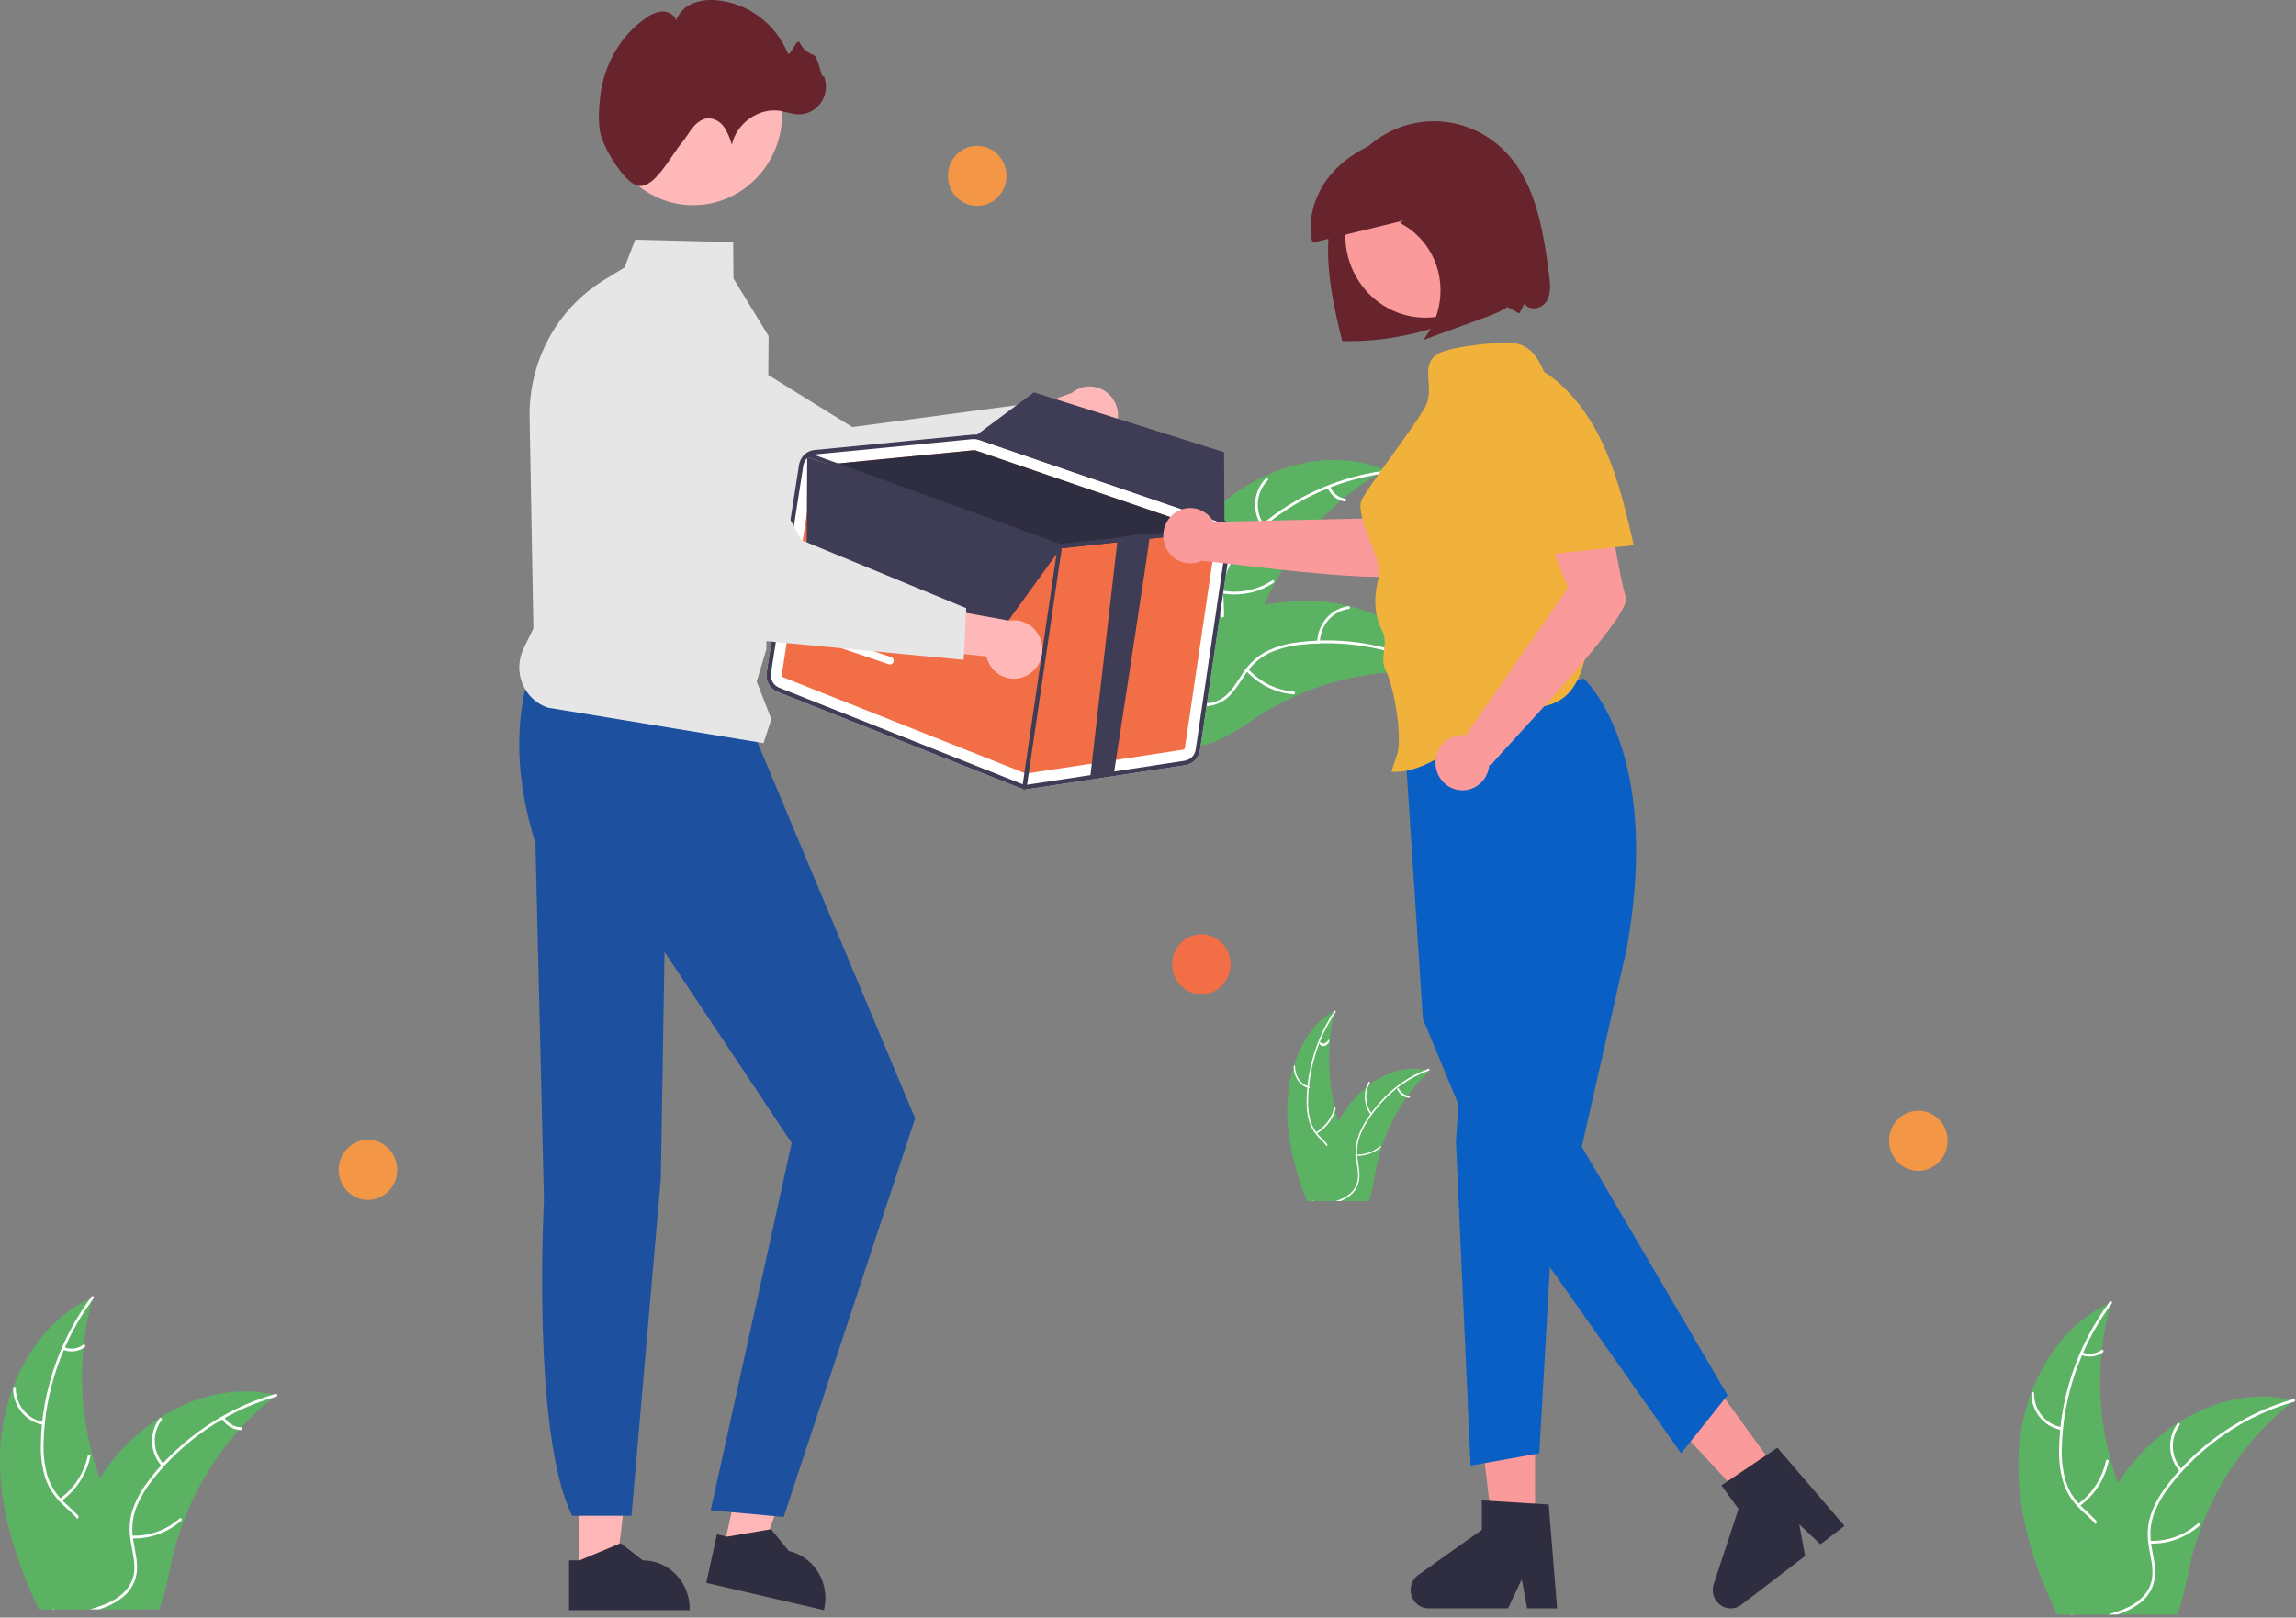 <svg width="711" height="501" viewBox="0 0 711 501" fill="none" xmlns="http://www.w3.org/2000/svg">
<rect x="0" y="0" width="711" height="501" fill="#808080" stroke="none"/>
<g clip-path="url(#clip0_362_21)">
<path d="M475.358 475.075H462.405L456.24 423.734H475.358V475.075Z" fill="#FB9A9A"/>
<path d="M482.195 498.138H472.906L471.248 489.126L467.001 498.138H442.364C441.183 498.138 440.033 497.75 439.082 497.031C438.131 496.312 437.428 495.299 437.077 494.141C436.725 492.982 436.743 491.738 437.128 490.591C437.514 489.444 438.245 488.453 439.217 487.764L458.892 473.801V464.689L479.586 465.959L482.195 498.138Z" fill="#2F2E41"/>
<path d="M552.313 458.277L541.918 466.22L507.159 428.8L522.5 417.077L552.313 458.277Z" fill="#FB9A9A"/>
<path d="M571.19 472.592L563.736 478.288L557.172 472.072L558.998 481.908L539.228 497.016C538.28 497.74 537.132 498.134 535.951 498.14C534.77 498.146 533.618 497.765 532.664 497.05C531.709 496.336 531.001 495.327 530.644 494.17C530.287 493.014 530.299 491.77 530.678 490.621L538.358 467.351L533.068 460.04L550.411 448.369L571.19 472.592Z" fill="#2F2E41"/>
<path d="M490.438 210.178C490.438 210.178 515.014 231.998 503.675 294.2L489.832 355.148L534.979 432.116L520.584 450.112L461.891 366.803L440.622 315.535L434.654 224.288L490.438 210.178Z" fill="#0A5FC5"/>
<path d="M452.345 330.145L450.867 353.671L455.391 453.922L476.678 450.112L480.746 378.735L452.345 330.145Z" fill="#0A5FC5"/>
<path d="M179.177 487.147L190.761 487.146L196.271 441.232L179.176 441.233L179.177 487.147Z" fill="#FFB6B6"/>
<path d="M176.223 483.26L179.483 483.26L192.212 477.941L199.035 483.259H199.036C202.891 483.26 206.589 484.834 209.315 487.635C212.042 490.437 213.573 494.237 213.574 498.199V498.684L176.223 498.686L176.223 483.26Z" fill="#2F2E41"/>
<path d="M224.066 479.646L235.365 482.267L250.582 438.729L233.906 434.859L224.066 479.646Z" fill="#FFB6B6"/>
<path d="M222.017 475.186L225.198 475.924L238.755 473.616L244.269 480.349L244.27 480.349C248.031 481.222 251.301 483.594 253.359 486.944C255.418 490.294 256.098 494.347 255.249 498.212L255.145 498.686L218.711 490.232L222.017 475.186Z" fill="#2F2E41"/>
<path d="M164.506 206.453C159.076 223.285 159.65 241.556 165.812 261.166L168.446 371.573C168.446 371.573 164.521 443.976 177.186 469.454H195.553L204.647 364.961L205.789 294.825L245.166 353.996L220.085 467.746L242.691 469.822L283.39 346.378L233.176 226.615L164.506 206.453Z" fill="#1E50A0"/>
<path d="M376.32 157.737C390.368 144.727 411.265 138.186 428.793 145.481C410.813 155.739 396.943 172.202 389.638 191.957C386.847 199.587 384.517 208.371 377.653 212.455C373.383 214.997 368.07 215.121 363.281 213.894C358.493 212.667 354.104 210.207 349.775 207.773L348.543 207.744C354.073 189.16 362.271 170.746 376.32 157.737Z" fill="#5BB263"/>
<path d="M428.695 146.647C413.171 148.709 398.674 155.745 387.263 166.755C384.765 169.081 382.64 171.796 380.965 174.802C379.426 177.784 378.692 181.135 378.839 184.507C378.915 187.654 379.347 190.864 378.677 193.975C378.311 195.563 377.623 197.053 376.658 198.347C375.692 199.642 374.471 200.713 373.075 201.488C369.644 203.515 365.71 204.153 361.842 204.641C357.546 205.182 353.077 205.674 349.359 208.149C348.908 208.449 348.482 207.714 348.931 207.414C355.4 203.107 363.586 204.674 370.541 201.799C373.787 200.458 376.659 198.103 377.675 194.543C378.564 191.43 378.121 188.12 378.018 184.934C377.827 181.646 378.423 178.361 379.752 175.365C381.273 172.281 383.293 169.486 385.726 167.099C391.119 161.635 397.316 157.077 404.088 153.591C411.795 149.568 420.115 146.93 428.687 145.791C429.218 145.72 429.222 146.578 428.695 146.647Z" fill="white"/>
<path d="M390.733 162.988C389.196 160.769 388.475 158.062 388.701 155.348C388.926 152.634 390.083 150.092 391.965 148.174C392.347 147.787 392.95 148.379 392.567 148.766C390.812 150.549 389.734 152.917 389.529 155.445C389.324 157.972 390.005 160.492 391.449 162.549C391.762 162.996 391.045 163.432 390.733 162.988Z" fill="white"/>
<path d="M378.596 182.917C383.93 183.888 389.425 182.757 393.985 179.75C394.436 179.452 394.863 180.188 394.412 180.486C389.662 183.606 383.941 184.77 378.392 183.747C377.863 183.649 378.07 182.819 378.596 182.917Z" fill="white"/>
<path d="M411.861 150.702C412.282 151.687 412.935 152.55 413.761 153.213C414.586 153.875 415.559 154.317 416.592 154.497C417.122 154.588 416.914 155.418 416.388 155.328C415.248 155.123 414.174 154.634 413.26 153.904C412.346 153.174 411.621 152.226 411.146 151.141C411.093 151.043 411.078 150.927 411.105 150.818C411.132 150.709 411.198 150.614 411.29 150.554C411.385 150.496 411.498 150.479 411.605 150.507C411.712 150.535 411.804 150.605 411.861 150.702Z" fill="white"/>
<path d="M448.094 208.99C447.761 208.943 447.429 208.896 447.092 208.854C442.62 208.244 438.107 208.008 433.598 208.149C433.249 208.154 432.896 208.165 432.548 208.181C421.688 208.64 411.005 211.166 401.043 215.633C397.08 217.414 393.255 219.502 389.601 221.879C384.554 225.163 379.337 229.136 373.695 230.475C373.108 230.622 372.513 230.731 371.913 230.801L348.604 210.062C348.574 209.987 348.539 209.918 348.509 209.843L347.542 209.059C347.722 208.923 347.911 208.786 348.091 208.649C348.196 208.57 348.305 208.495 348.409 208.416C348.48 208.364 348.552 208.313 348.613 208.262C348.636 208.245 348.66 208.228 348.679 208.216C348.741 208.166 348.803 208.125 348.859 208.08C349.918 207.31 350.983 206.546 352.055 205.789C352.06 205.784 352.06 205.784 352.07 205.783C360.188 199.931 368.952 195.09 378.18 191.36C378.457 191.252 378.738 191.139 379.025 191.041C383.181 189.453 387.456 188.217 391.808 187.345C394.192 186.875 396.598 186.53 399.016 186.31C405.266 185.755 411.562 186.213 417.673 187.669C429.854 190.571 440.997 197.445 447.597 208.166C447.766 208.44 447.93 208.71 448.094 208.99Z" fill="#5BB263"/>
<path d="M447.785 209.247C434.183 201.289 418.485 197.937 402.923 199.668C399.566 199.979 396.279 200.833 393.18 202.196C390.204 203.625 387.655 205.847 385.797 208.63C384.013 211.19 382.478 214.02 380.12 216.09C378.898 217.131 377.476 217.895 375.946 218.331C374.417 218.768 372.815 218.867 371.245 218.622C367.319 218.118 363.804 216.194 360.429 214.189C356.683 211.964 352.826 209.591 348.407 209.268C347.871 209.229 347.962 208.377 348.496 208.416C356.185 208.979 361.802 215.295 369.04 217.303C372.417 218.24 376.09 218.137 378.987 215.923C381.521 213.988 383.107 211.07 384.891 208.463C386.665 205.72 389.065 203.465 391.882 201.895C394.903 200.374 398.153 199.392 401.494 198.991C409.002 197.966 416.62 198.16 424.07 199.566C432.58 201.123 440.769 204.164 448.281 208.559C448.746 208.831 448.247 209.518 447.785 209.247Z" fill="white"/>
<path d="M407.902 198.807C407.974 196.085 408.986 193.477 410.756 191.45C412.526 189.423 414.939 188.108 417.565 187.741C418.097 187.669 418.232 188.514 417.699 188.587C415.253 188.924 413.005 190.149 411.36 192.04C409.716 193.931 408.783 196.364 408.731 198.9C408.719 199.451 407.891 199.355 407.902 198.807Z" fill="white"/>
<path d="M386.535 207.21C390.225 211.286 395.275 213.783 400.677 214.203C401.213 214.244 401.122 215.096 400.588 215.055C394.967 214.607 389.717 211.997 385.885 207.747C385.52 207.342 386.172 206.807 386.535 207.21Z" fill="white"/>
<path d="M431.971 202.07C431.729 203.118 431.745 204.21 432.016 205.25C432.287 206.29 432.805 207.244 433.524 208.027C433.894 208.428 433.242 208.962 432.875 208.564C432.084 207.695 431.513 206.64 431.211 205.492C430.909 204.344 430.886 203.138 431.142 201.978C431.157 201.866 431.213 201.765 431.299 201.695C431.384 201.624 431.492 201.59 431.601 201.598C431.711 201.611 431.811 201.668 431.88 201.756C431.95 201.844 431.982 201.957 431.971 202.07Z" fill="white"/>
<path d="M38.691 486.313C37.597 490.532 34.722 494.044 31.251 496.603C30.685 497.022 30.104 497.41 29.515 497.774C29.334 497.883 29.153 497.999 28.964 498.1C28.76 498.224 28.557 498.34 28.353 498.449H12.031C11.736 497.836 11.45 497.216 11.163 496.603C4.168 481.498 -0.745 465.198 0.093 448.595C0.425 442.155 1.742 435.81 3.994 429.791C8.477 417.794 16.657 407.411 27.908 402.184C28.187 402.053 28.481 401.921 28.768 401.797C28.677 402.13 28.587 402.456 28.496 402.789C27.289 407.258 26.436 411.819 25.946 416.43C25.9 416.786 25.863 417.143 25.832 417.507C24.761 428.625 25.712 439.851 28.64 450.611C28.647 450.635 28.655 450.666 28.662 450.689C29.304 453.07 30.048 455.414 30.896 457.722C31.56 459.545 32.277 461.344 33.062 463.112C36.337 470.533 40.728 478.442 38.691 486.313Z" fill="#5BB263"/>
<path d="M28.972 402.146C28.814 402.363 28.655 402.572 28.497 402.789C25.182 407.303 22.368 412.182 20.105 417.337C19.985 417.593 19.871 417.849 19.773 418.112C16.673 425.31 14.682 432.96 13.872 440.787C13.864 440.84 13.858 440.895 13.857 440.949C13.669 442.779 13.555 444.625 13.51 446.471C13.342 449.93 13.707 453.395 14.589 456.738C15.394 459.467 16.804 461.968 18.709 464.042C18.898 464.252 19.087 464.461 19.29 464.663C19.441 464.825 19.607 464.988 19.766 465.143C21.29 466.64 22.958 468.028 24.392 469.633C25.049 470.353 25.642 471.132 26.165 471.96C26.999 473.347 27.538 474.901 27.746 476.518C27.954 478.135 27.827 479.78 27.372 481.343C26.346 485.266 23.999 488.578 21.599 491.734C20.4 493.316 19.162 494.913 18.09 496.603C17.698 497.208 17.336 497.821 17.004 498.449H16.053C16.37 497.821 16.717 497.208 17.095 496.603C19.849 492.145 23.765 488.314 25.795 483.405C27.169 480.094 27.584 476.341 25.848 473.092C25.339 472.147 24.724 471.267 24.014 470.471C22.633 468.866 20.981 467.493 19.479 466.043C19.102 465.679 18.732 465.306 18.377 464.919C16.497 462.955 15.046 460.602 14.121 458.017C13.074 454.733 12.579 451.29 12.657 447.835C12.657 445.633 12.771 443.415 12.982 441.213C13.005 440.934 13.035 440.647 13.065 440.36C14.608 426.501 19.733 413.32 27.908 402.185C28.059 401.967 28.217 401.758 28.376 401.549C28.7 401.114 29.296 401.719 28.972 402.146Z" fill="white"/>
<path d="M13.369 441.286C10.755 440.835 8.383 439.444 6.675 437.361C4.967 435.278 4.036 432.64 4.046 429.916C4.048 429.805 4.091 429.699 4.167 429.62C4.243 429.541 4.346 429.496 4.454 429.493C4.562 429.491 4.667 429.532 4.747 429.607C4.826 429.682 4.874 429.786 4.88 429.897C4.865 432.433 5.733 434.891 7.327 436.828C8.922 438.764 11.137 440.051 13.573 440.456C14.102 440.545 13.895 441.375 13.369 441.286Z" fill="white"/>
<path d="M18.5 464.198C22.94 461.009 26.048 456.216 27.203 450.777C27.317 450.238 28.125 450.448 28.011 450.986C26.799 456.644 23.555 461.625 18.927 464.934C18.486 465.249 18.061 464.512 18.5 464.198Z" fill="white"/>
<path d="M19.855 417.246C20.831 417.637 21.886 417.773 22.926 417.642C23.966 417.51 24.957 417.115 25.812 416.493C26.249 416.172 26.673 416.909 26.239 417.228C25.292 417.911 24.196 418.346 23.048 418.494C21.9 418.642 20.733 418.499 19.651 418.077C19.546 418.046 19.456 417.975 19.4 417.878C19.344 417.781 19.326 417.666 19.349 417.557C19.377 417.447 19.445 417.353 19.54 417.294C19.635 417.236 19.748 417.219 19.855 417.246Z" fill="white"/>
<path d="M85.582 432.132C85.318 432.342 85.046 432.551 84.782 432.768C81.2 435.586 77.846 438.698 74.753 442.074C74.512 442.33 74.27 442.593 74.037 442.857L74.029 442.865C66.697 451.044 60.9 460.545 56.93 470.889L56.907 470.959C56.9 470.983 56.892 470.998 56.884 471.021C55.311 475.162 54.042 479.418 53.089 483.754C52.168 487.988 51.413 492.525 49.972 496.603C49.753 497.232 49.512 497.852 49.255 498.449H15.706C15.819 497.836 15.94 497.216 16.06 496.603C17.767 487.618 20.434 478.854 24.014 470.471C24.134 470.192 24.255 469.912 24.391 469.633C26.239 465.491 28.412 461.51 30.888 457.73L30.889 457.727L30.89 457.725L30.893 457.723L30.896 457.722C32.256 455.66 33.716 453.669 35.273 451.759C39.308 446.825 44.075 442.575 49.399 439.166C49.429 439.142 49.467 439.127 49.497 439.104C60.091 432.35 72.648 429.131 84.654 431.915H84.661C84.971 431.985 85.273 432.055 85.582 432.132Z" fill="#5BB263"/>
<path d="M85.544 432.543C85.288 432.613 85.031 432.691 84.782 432.768C79.494 434.321 74.389 436.472 69.562 439.181C69.32 439.313 69.079 439.453 68.838 439.592C62.166 443.418 56.111 448.281 50.886 454.008C50.881 454.012 50.879 454.018 50.878 454.023C50.818 454.085 50.75 454.155 50.697 454.217C49.489 455.551 48.327 456.939 47.226 458.366C45.071 461.026 43.334 464.017 42.079 467.229C41.12 469.907 40.782 472.777 41.091 475.612C41.113 475.899 41.151 476.178 41.189 476.465C41.219 476.69 41.249 476.915 41.287 477.147C41.785 480.257 42.645 483.374 42.404 486.546C42.257 488.171 41.777 489.746 40.995 491.166C40.213 492.587 39.148 493.822 37.869 494.789C36.999 495.48 36.069 496.087 35.092 496.603C33.694 497.344 32.237 497.961 30.738 498.449H27.772C28.172 498.333 28.564 498.216 28.964 498.1C30.384 497.689 31.777 497.189 33.137 496.603C33.914 496.27 34.67 495.886 35.401 495.456C38.434 493.665 40.962 490.919 41.491 487.252C41.951 484.041 41.061 480.831 40.532 477.69C40.442 477.147 40.359 476.612 40.313 476.077C39.953 473.358 40.172 470.59 40.955 467.966C42.041 464.693 43.664 461.635 45.754 458.924C47.047 457.16 48.428 455.464 49.889 453.845C50.071 453.636 50.259 453.426 50.455 453.217C55.791 447.449 61.951 442.551 68.724 438.693H68.732C73.768 435.812 79.111 433.538 84.654 431.915H84.662C84.911 431.838 85.167 431.76 85.416 431.69C85.937 431.551 86.058 432.396 85.544 432.543Z" fill="white"/>
<path d="M50.157 454.139C48.334 452.162 47.255 449.583 47.112 446.864C46.968 444.144 47.77 441.461 49.375 439.293C49.701 438.855 50.378 439.356 50.051 439.794C48.554 441.81 47.807 444.309 47.945 446.841C48.084 449.374 49.098 451.771 50.806 453.602C51.177 454.001 50.525 454.535 50.157 454.139Z" fill="white"/>
<path d="M40.829 475.607C46.244 475.808 51.532 473.904 55.642 470.276C56.048 469.916 56.57 470.583 56.164 470.943C51.881 474.711 46.373 476.68 40.74 476.459C40.203 476.437 40.295 475.586 40.829 475.607Z" fill="white"/>
<path d="M69.421 438.958C69.971 439.874 70.734 440.635 71.641 441.173C72.548 441.711 73.571 442.01 74.618 442.041C75.155 442.056 75.062 442.907 74.528 442.893C73.372 442.852 72.242 442.522 71.239 441.929C70.235 441.337 69.388 440.501 68.771 439.494C68.705 439.405 68.675 439.292 68.687 439.18C68.699 439.069 68.752 438.966 68.835 438.892C68.921 438.822 69.031 438.789 69.141 438.801C69.25 438.813 69.351 438.87 69.421 438.958Z" fill="white"/>
<path d="M344.388 134.254C343.614 135.3 342.625 136.16 341.493 136.772C340.36 137.384 339.111 137.733 337.832 137.795C336.554 137.857 335.278 137.63 334.095 137.13C332.911 136.631 331.848 135.87 330.981 134.903L302.457 147.652L305.235 131.288L331.897 121.691C333.575 120.302 335.69 119.594 337.842 119.701C339.994 119.808 342.033 120.722 343.572 122.271C345.112 123.819 346.046 125.894 346.196 128.103C346.346 130.311 345.703 132.5 344.388 134.254Z" fill="#FFB8B8"/>
<path d="M325.354 139.363L259.101 169.689L258.959 169.637L183.448 141.985C177.823 138.965 173.535 133.849 171.461 127.685C169.388 121.521 169.685 114.776 172.293 108.83C173.739 105.545 175.845 102.612 178.474 100.224C181.102 97.836 184.192 96.047 187.542 94.975C190.892 93.903 194.424 93.571 197.907 94.003C201.39 94.435 204.745 95.62 207.75 97.481L263.945 132.267L318.435 125.009L325.354 139.363Z" fill="#E6E6E6"/>
<path d="M236.451 230.151L169.664 219.173C167.912 218.597 166.303 217.638 164.946 216.362C163.589 215.086 162.517 213.523 161.803 211.781C161.089 210.039 160.751 208.159 160.811 206.27C160.871 204.381 161.328 202.527 162.151 200.837L165.18 194.611L164.003 129.205C163.862 120.697 165.903 112.301 169.921 104.861C173.94 97.421 179.794 91.2 186.895 86.823L193.408 82.822L196.7 74.232L227.05 74.993L227.139 86.258L238.008 104.069L238.007 104.143L237.325 201.085L234.33 211.089L238.859 222.725L236.451 230.151Z" fill="#E6E6E6"/>
<path d="M214.654 63.551C229.884 63.551 242.23 50.864 242.23 35.213C242.23 19.562 229.884 6.875 214.654 6.875C199.424 6.875 187.078 19.562 187.078 35.213C187.078 50.864 199.424 63.551 214.654 63.551Z" fill="#FFB8B8"/>
<path d="M185.939 41.391C185.116 37.83 185.494 32.819 185.959 29.234C187.177 19.835 192.257 10.899 199.974 5.606C201.438 4.464 203.176 3.754 205.003 3.552C206.829 3.474 208.808 4.478 209.369 6.265C209.828 5.086 210.519 4.016 211.397 3.121C212.275 2.226 213.322 1.526 214.474 1.063C216.787 0.152 219.276 -0.192 221.741 0.057C226.52 0.462 231.104 2.188 235.005 5.054C238.906 7.92 241.979 11.817 243.899 16.333C244.635 18.131 246.693 11.489 247.626 13.188C248.483 14.954 249.98 16.305 251.794 16.952C253.623 17.476 254.366 25.219 255.085 23.413C255.643 24.747 255.864 26.205 255.727 27.651C255.589 29.096 255.098 30.482 254.299 31.68C253.5 32.878 252.418 33.848 251.156 34.501C249.893 35.154 248.491 35.468 247.078 35.413C245.217 35.342 243.437 34.639 241.598 34.336C235.022 33.253 228.046 38.153 226.64 44.843C226.136 42.909 225.332 41.07 224.259 39.399C223.713 38.568 222.983 37.882 222.128 37.4C221.273 36.917 220.319 36.651 219.344 36.624C217.473 36.696 215.828 37.953 214.614 39.418C213.4 40.883 212.488 42.592 211.265 44.049C207.677 48.324 202.823 58.294 197.709 57.566C193.673 56.993 187.062 46.253 185.939 41.391Z" fill="#67242C"/>
<path d="M381.35 166.366C381.543 165.074 381.285 163.753 380.621 162.639C379.957 161.524 378.93 160.687 377.723 160.276L303.46 134.859C302.748 134.614 301.994 134.525 301.246 134.597L282.633 136.406L271.952 137.447L252.243 139.361C251.053 139.478 249.934 139.998 249.063 140.838C248.191 141.679 247.615 142.793 247.426 144.006L237.419 208.243C237.229 209.496 237.461 210.777 238.077 211.877C238.692 212.976 239.654 213.826 240.803 214.288L315.841 244.053C316.193 244.194 316.559 244.295 316.932 244.354C317.476 244.445 318.029 244.449 318.574 244.367L367.061 236.982C368.205 236.812 369.265 236.268 370.084 235.43C370.902 234.592 371.436 233.505 371.606 232.33L381.35 166.366Z" fill="white"/>
<path d="M242.504 209.762L317.541 239.526C317.651 239.57 317.77 239.584 317.886 239.567L366.367 232.183C366.511 232.163 366.644 232.095 366.747 231.99C366.85 231.885 366.917 231.748 366.937 231.6L376.686 165.635C376.708 165.474 376.676 165.31 376.593 165.171C376.51 165.032 376.384 164.927 376.234 164.874L375.735 164.7L301.966 139.463C301.933 139.45 301.898 139.442 301.863 139.437C301.805 139.426 301.747 139.423 301.689 139.428L256.289 143.843L252.686 144.19C252.538 144.206 252.4 144.272 252.292 144.376C252.183 144.481 252.111 144.619 252.087 144.77L242.081 209.004C242.057 209.161 242.085 209.322 242.162 209.459C242.239 209.597 242.359 209.704 242.504 209.762Z" fill="#F16E46"/>
<path d="M256.29 143.843L301.69 139.428C301.748 139.423 301.806 139.426 301.863 139.437C301.899 139.442 301.933 139.45 301.967 139.463L375.735 164.7L356.277 166.817L348.994 167.606L328.273 169.855C328.212 169.858 328.151 169.858 328.091 169.853C328.054 169.842 328.017 169.83 327.973 169.818L256.29 143.843Z" fill="#2F2E41"/>
<path d="M240.802 214.292L315.84 244.056C316.193 244.195 316.56 244.294 316.934 244.35C317.478 244.442 318.032 244.45 318.577 244.371L367.058 236.987C368.203 236.816 369.263 236.271 370.082 235.432C370.901 234.594 371.436 233.507 371.607 232.331L381.349 166.366C381.493 165.393 381.384 164.399 381.034 163.484C380.984 163.362 380.935 163.24 380.877 163.125C380.491 162.29 379.903 161.57 379.169 161.034C378.727 160.708 378.24 160.452 377.723 160.276L377.635 160.244L303.464 134.858C303.161 134.759 302.851 134.681 302.538 134.627C302.109 134.564 301.675 134.556 301.244 134.601L282.633 136.404L271.954 137.451L252.241 139.363C251.434 139.441 250.656 139.705 249.963 140.137C249.91 140.163 249.858 140.195 249.81 140.231C249.776 140.254 249.743 140.279 249.712 140.307C249.108 140.731 248.593 141.277 248.2 141.912C247.808 142.547 247.545 143.258 247.428 144.001L237.415 208.242C237.225 209.496 237.458 210.779 238.074 211.879C238.689 212.978 239.652 213.83 240.802 214.292ZM248.757 144.225C248.878 143.455 249.211 142.736 249.715 142.153C249.868 141.966 250.039 141.794 250.225 141.642C250.734 141.219 251.336 140.931 251.978 140.802C252.105 140.775 252.233 140.756 252.363 140.746L285.554 137.524L301.374 135.977C301.481 135.964 301.579 135.966 301.679 135.96C301.918 135.955 302.157 135.973 302.394 136.015C302.611 136.044 302.824 136.096 303.031 136.171L377.291 161.589C377.349 161.611 377.4 161.631 377.459 161.652C378.134 161.911 378.727 162.354 379.174 162.935C379.527 163.379 379.785 163.895 379.931 164.449C380.077 165.003 380.107 165.583 380.02 166.149L370.27 232.122C370.142 233.002 369.742 233.816 369.13 234.445C368.517 235.073 367.724 235.483 366.868 235.613L318.379 242.996C317.685 243.099 316.978 243.016 316.324 242.756L241.286 213C240.426 212.651 239.706 212.013 239.246 211.189C238.785 210.366 238.61 209.405 238.751 208.466L248.757 144.225Z" fill="#3F3D56"/>
<path d="M249.551 140.657C249.59 140.54 249.66 140.437 249.753 140.358C249.784 140.332 249.816 140.309 249.85 140.289C249.882 140.277 249.914 140.256 249.946 140.244C250.096 140.182 250.264 140.179 250.416 140.236L251.978 140.802L328.281 168.462L346.138 166.523L356.132 165.44L377.283 163.139L379.174 162.935L379.542 162.893C379.7 162.878 379.859 162.921 379.99 163.013C380.121 163.106 380.217 163.243 380.26 163.4C380.27 163.436 380.277 163.473 380.28 163.511C380.296 163.66 380.264 163.811 380.189 163.94C380.114 164.069 380 164.169 379.865 164.226C379.805 164.251 379.742 164.269 379.678 164.278L377.106 164.555L356.276 166.817L348.994 167.606L328.272 169.855C328.212 169.858 328.151 169.858 328.091 169.853C328.054 169.842 328.017 169.83 327.973 169.818L250.225 141.642L249.961 141.546C249.9 141.526 249.844 141.494 249.795 141.452C249.678 141.364 249.591 141.239 249.547 141.096C249.503 140.953 249.504 140.799 249.551 140.657Z" fill="#3F3D56"/>
<path d="M317.139 244.552C316.963 244.523 316.806 244.424 316.701 244.277C316.596 244.129 316.552 243.945 316.578 243.764L327.533 169.062C327.56 168.88 327.655 168.717 327.799 168.608C327.943 168.499 328.123 168.453 328.3 168.48L328.306 168.481C328.482 168.51 328.639 168.609 328.744 168.756C328.849 168.904 328.893 169.088 328.867 169.269L317.912 243.971C317.885 244.153 317.79 244.316 317.646 244.425C317.502 244.535 317.322 244.58 317.145 244.553L317.139 244.552Z" fill="#3F3D56"/>
<path d="M344.905 239.813L337.62 240.603L346.142 166.521C346.142 166.521 355.872 164.71 356.132 165.436C356.292 165.87 344.975 239.338 344.905 239.813Z" fill="#3F3D56"/>
<path d="M249.963 141.545L249.767 175.329L307.966 198.118L328.867 169.269L249.963 141.545Z" fill="#3F3D56"/>
<path d="M379.176 162.936C378.69 162.308 378.035 161.839 377.292 161.589L303.035 136.172C302.826 136.1 302.612 136.046 302.395 136.012C302.158 135.97 301.918 135.951 301.677 135.956L301.798 135.183L302.541 134.63L320.175 121.51L379.065 140.057L379.167 161.034L379.176 162.936Z" fill="#3F3D56"/>
<path d="M252.929 195.78C253.013 195.789 253.095 195.806 253.175 195.833L275.959 203.523C276.245 203.619 276.481 203.828 276.617 204.104C276.752 204.379 276.776 204.698 276.682 204.991C276.588 205.284 276.385 205.527 276.117 205.667C275.849 205.806 275.539 205.83 275.253 205.734L252.469 198.044C252.205 197.954 251.981 197.768 251.842 197.52C251.703 197.273 251.657 196.981 251.714 196.701C251.771 196.421 251.927 196.172 252.151 196.002C252.375 195.832 252.652 195.753 252.929 195.78Z" fill="white"/>
<path d="M372.017 307.963C377.018 307.963 381.072 303.796 381.072 298.657C381.072 293.518 377.018 289.352 372.017 289.352C367.016 289.352 362.962 293.518 362.962 298.657C362.962 303.796 367.016 307.963 372.017 307.963Z" fill="#F16E46"/>
<path d="M113.948 371.624C118.949 371.624 123.003 367.458 123.003 362.319C123.003 357.179 118.949 353.013 113.948 353.013C108.947 353.013 104.893 357.179 104.893 362.319C104.893 367.458 108.947 371.624 113.948 371.624Z" fill="#F39746"/>
<path d="M302.599 63.77C307.6 63.77 311.654 59.604 311.654 54.465C311.654 49.325 307.6 45.159 302.599 45.159C297.598 45.159 293.543 49.325 293.543 54.465C293.543 59.604 297.598 63.77 302.599 63.77Z" fill="#F39746"/>
<path d="M317.456 209.466C316.282 209.99 315.011 210.243 313.732 210.208C312.453 210.172 311.197 209.849 310.052 209.261C308.908 208.672 307.903 207.833 307.108 206.803C306.313 205.772 305.748 204.575 305.452 203.296L274.504 200.083L284.714 187.205L312.538 192.231C314.662 191.862 316.844 192.308 318.67 193.482C320.496 194.657 321.84 196.479 322.446 198.603C323.052 200.728 322.879 203.007 321.96 205.009C321.04 207.011 319.437 208.597 317.456 209.466Z" fill="#FFB8B8"/>
<path d="M298.421 204.358L226.199 197.519L226.1 197.402L173.39 135.338C169.921 129.877 168.615 123.259 169.74 116.841C170.864 110.422 174.333 104.688 179.437 100.812C182.261 98.673 185.494 97.173 188.923 96.41C192.352 95.648 195.899 95.641 199.331 96.388C202.763 97.136 206.002 98.623 208.835 100.75C211.668 102.877 214.03 105.596 215.766 108.729L248.231 167.31L299.217 188.361L298.421 204.358Z" fill="#E6E6E6"/>
<path d="M479.695 85.002C477.902 71.483 475.652 56.968 466.374 47.209C463.429 44.113 459.905 41.661 456.014 40.002C452.123 38.342 447.945 37.51 443.732 37.555C439.52 37.6 435.359 38.521 431.502 40.262C427.645 42.004 424.172 44.53 421.29 47.689C414.536 55.093 411.553 65.491 411.28 75.636C411.007 85.781 413.206 95.814 415.645 105.649C428.554 105.914 441.366 103.322 453.214 98.05C456.177 96.728 459.092 95.234 462.222 94.416C465.352 93.597 467.583 95.657 470.494 97.094L472.092 93.949C473.401 96.451 477.452 95.709 478.922 93.303C480.391 90.898 480.069 87.817 479.695 85.002Z" fill="#67242C"/>
<path d="M428.527 160.461L375.798 161.619C374.989 160.181 373.79 159.015 372.347 158.264C370.905 157.514 369.281 157.21 367.673 157.39C366.066 157.57 364.544 158.227 363.293 159.279C362.041 160.332 361.115 161.736 360.626 163.32C360.137 164.904 360.107 166.6 360.539 168.201C360.971 169.802 361.846 171.24 363.059 172.34C364.271 173.439 365.769 174.153 367.369 174.393C368.969 174.634 370.602 174.392 372.071 173.696C379.064 174.105 433.776 182.084 437.04 176.942C440.353 171.722 458.037 153.301 458.037 153.301L444.444 133.416L428.527 160.461Z" fill="#FB9A9A"/>
<path d="M441.377 98.378C455.059 98.378 466.151 86.98 466.151 72.92C466.151 58.859 455.059 47.462 441.377 47.462C427.695 47.462 416.603 58.859 416.603 72.92C416.603 86.98 427.695 98.378 441.377 98.378Z" fill="#FB9A9A"/>
<path d="M481.056 121.904C478.136 115.933 476.718 108.557 470.494 106.621C466.291 105.314 449.291 107.273 445.461 109.479C439.089 113.15 444.863 120.027 441.104 126.463C437.018 133.46 425.913 147.501 421.826 154.498C419.017 159.308 428.48 173.426 426.961 178.814C425.442 184.203 425.369 190.25 427.956 195.19C430.272 199.611 426.922 203.522 429.251 207.936C431.673 212.526 434.645 229.689 432.391 234.369L430.882 239.022C445.858 239.926 458.451 221.54 473.334 219.603C477.031 219.122 480.869 218.494 483.916 216.289C488.403 213.041 490.177 207.147 491.285 201.623C496.621 174.621 493.02 146.561 481.056 121.904Z" fill="#F0B23A"/>
<path d="M503.51 184.949C501.424 179.098 497.648 153.515 497.648 153.515L474.01 152.803L485.567 182.093L454.031 227.459C454.031 227.459 454.09 227.559 454.196 227.737C452.538 227.463 450.838 227.711 449.319 228.446C447.8 229.182 446.533 230.372 445.683 231.86C444.832 233.348 444.439 235.065 444.554 236.787C444.669 238.508 445.288 240.154 446.328 241.508C447.368 242.863 448.782 243.863 450.385 244.378C451.988 244.893 453.704 244.899 455.31 244.395C456.916 243.891 458.337 242.901 459.386 241.554C460.435 240.206 461.064 238.565 461.191 236.844C461.307 236.913 461.443 236.937 461.575 236.914C461.707 236.891 461.826 236.821 461.914 236.717C465.423 232.192 505.596 190.801 503.51 184.949Z" fill="#FB9A9A"/>
<path d="M505.913 168.793C503.743 159.383 501.557 149.922 497.9 141.012C494.242 132.102 489.005 123.686 481.64 117.666C479.286 115.742 476.653 114.043 473.701 113.445C470.75 112.847 467.423 113.516 465.35 115.757C462.033 119.342 463.031 125.097 464.248 129.884C467.836 143.997 471.423 158.111 475.011 172.224C485.371 171.096 495.731 169.967 506.091 168.839L505.913 168.793Z" fill="#F0B23A"/>
<path d="M471.733 76.451C470.821 70.292 469.868 64.082 467.724 58.283C465.581 52.484 462.126 47.053 457.17 43.768C449.323 38.567 439.164 39.57 430.366 42.562C423.562 44.875 416.921 48.392 412.123 54.045C407.325 59.699 404.63 67.766 406.415 75.158C415.799 72.88 425.184 70.601 434.568 68.323L433.541 69.069C436.622 70.648 439.313 72.927 441.409 75.734C443.505 78.542 444.951 81.803 445.638 85.27C446.309 88.779 446.212 92.398 445.356 95.865C444.499 99.331 442.903 102.559 440.683 105.314C447.084 102.981 453.484 100.647 459.884 98.314C463.835 96.874 468.063 95.215 470.405 91.521C473.121 87.238 472.49 81.562 471.733 76.451Z" fill="#67242C"/>
<path d="M418.378 364.592C417.819 367.167 416.35 369.311 414.577 370.873C414.288 371.129 413.991 371.366 413.69 371.588C413.598 371.654 413.505 371.725 413.409 371.787C413.305 371.863 413.201 371.934 413.096 372H404.758C404.608 371.626 404.461 371.247 404.315 370.873C400.741 361.652 398.232 351.702 398.66 341.567C398.83 337.636 399.502 333.763 400.653 330.088C402.943 322.765 407.121 316.427 412.869 313.237C413.012 313.156 413.162 313.076 413.308 313C413.262 313.204 413.216 313.402 413.17 313.606C412.553 316.334 412.117 319.118 411.867 321.932C411.844 322.15 411.824 322.368 411.809 322.59C411.261 329.377 411.748 336.23 413.243 342.798C413.247 342.812 413.251 342.831 413.255 342.846C413.582 344.299 413.963 345.73 414.396 347.139C414.735 348.251 415.101 349.35 415.502 350.429C417.175 354.959 419.419 359.787 418.378 364.592Z" fill="#5BB263"/>
<path d="M413.584 313.454C413.497 313.586 413.41 313.713 413.323 313.845C411.503 316.589 409.958 319.556 408.715 322.689C408.649 322.845 408.587 323 408.533 323.161C406.831 327.536 405.738 332.187 405.293 336.945C405.288 336.978 405.285 337.011 405.285 337.044C405.181 338.157 405.119 339.279 405.094 340.401C405.002 342.504 405.202 344.61 405.687 346.642C406.129 348.302 406.903 349.822 407.949 351.083C408.053 351.21 408.156 351.338 408.268 351.46C408.351 351.559 408.442 351.658 408.529 351.752C409.366 352.662 410.282 353.506 411.069 354.482C411.43 354.92 411.756 355.393 412.043 355.896C412.501 356.74 412.797 357.684 412.911 358.668C413.025 359.651 412.955 360.65 412.706 361.6C412.142 363.986 410.853 365.999 409.536 367.917C408.877 368.879 408.198 369.85 407.609 370.878C407.394 371.246 407.195 371.618 407.013 372H406.491C406.665 371.618 406.855 371.246 407.062 370.878C408.575 368.167 410.725 365.839 411.84 362.854C412.594 360.841 412.822 358.56 411.869 356.585C411.589 356.01 411.251 355.475 410.862 354.991C410.104 354.015 409.196 353.181 408.372 352.299C408.164 352.078 407.961 351.851 407.767 351.616C406.734 350.422 405.938 348.992 405.43 347.42C404.855 345.424 404.583 343.331 404.626 341.23C404.626 339.891 404.688 338.543 404.804 337.204C404.817 337.035 404.833 336.86 404.85 336.686C405.697 328.261 408.511 320.247 413 313.478C413.083 313.346 413.17 313.218 413.257 313.091C413.435 312.827 413.762 313.195 413.584 313.454Z" fill="white"/>
<path d="M405.362 336.996C404.031 336.728 402.823 335.903 401.954 334.668C401.084 333.432 400.61 331.867 400.615 330.251C400.616 330.185 400.638 330.122 400.677 330.075C400.716 330.028 400.768 330.002 400.823 330C400.878 329.999 400.931 330.023 400.972 330.068C401.012 330.112 401.037 330.174 401.04 330.24C401.032 331.744 401.474 333.202 402.286 334.351C403.098 335.5 404.225 336.263 405.466 336.503C405.735 336.556 405.63 337.048 405.362 336.996Z" fill="white"/>
<path d="M407.74 350.553C410.489 348.799 412.413 346.164 413.128 343.173C413.199 342.876 413.699 342.992 413.628 343.288C412.878 346.4 410.87 349.138 408.005 350.958C407.732 351.131 407.469 350.726 407.74 350.553Z" fill="white"/>
<path d="M408.847 322.779C409.261 323.145 409.709 323.272 410.15 323.149C410.591 323.026 411.012 322.657 411.374 322.074C411.56 321.774 411.74 322.464 411.555 322.762C411.153 323.402 410.689 323.809 410.201 323.947C409.714 324.086 409.219 323.951 408.76 323.556C408.716 323.527 408.678 323.461 408.654 323.371C408.63 323.28 408.622 323.173 408.632 323.07C408.644 322.967 408.673 322.879 408.713 322.824C408.753 322.77 408.801 322.754 408.847 322.779Z" fill="white"/>
<path d="M442.68 331.74C442.544 331.867 442.403 331.994 442.267 332.126C440.419 333.836 438.688 335.726 437.092 337.775C436.968 337.93 436.843 338.091 436.723 338.251L436.719 338.255C432.936 343.221 429.944 348.989 427.896 355.269L427.884 355.311C427.88 355.325 427.876 355.335 427.872 355.349C427.06 357.863 426.406 360.447 425.914 363.079C425.439 365.649 425.049 368.403 424.306 370.88C424.193 371.261 424.068 371.638 423.936 372H406.625C406.683 371.628 406.745 371.251 406.808 370.88C407.688 365.425 409.064 360.104 410.911 355.015C410.974 354.845 411.036 354.676 411.106 354.506C412.06 351.991 413.181 349.575 414.459 347.28L414.459 347.278L414.46 347.277L414.461 347.276L414.462 347.275C415.164 346.023 415.918 344.815 416.721 343.655C418.803 340.659 421.263 338.079 424.01 336.01C424.025 335.996 424.045 335.986 424.06 335.972C429.527 331.872 436.006 329.918 442.201 331.608H442.205C442.365 331.65 442.52 331.693 442.68 331.74Z" fill="#5BB263"/>
<path d="M442.515 331.533C442.387 331.576 442.259 331.624 442.134 331.671C439.491 332.625 436.939 333.945 434.526 335.609C434.405 335.69 434.284 335.776 434.164 335.861C430.829 338.211 427.802 341.196 425.19 344.713C425.188 344.715 425.186 344.719 425.186 344.722C425.156 344.76 425.122 344.803 425.095 344.841C424.492 345.66 423.911 346.512 423.36 347.389C422.283 349.022 421.415 350.858 420.787 352.831C420.308 354.475 420.139 356.237 420.293 357.978C420.305 358.154 420.323 358.325 420.342 358.502C420.357 358.64 420.372 358.778 420.391 358.921C420.64 360.83 421.07 362.744 420.95 364.691C420.876 365.689 420.636 366.656 420.245 367.528C419.855 368.401 419.322 369.159 418.682 369.753C418.248 370.177 417.783 370.55 417.294 370.867C416.595 371.322 415.867 371.701 415.118 372H413.635C413.835 371.929 414.031 371.857 414.231 371.786C414.941 371.533 415.637 371.226 416.317 370.867C416.706 370.662 417.084 370.426 417.449 370.162C418.965 369.062 420.229 367.377 420.493 365.125C420.723 363.153 420.278 361.182 420.014 359.254C419.969 358.921 419.927 358.592 419.905 358.264C419.725 356.594 419.834 354.894 420.225 353.283C420.768 351.273 421.58 349.396 422.624 347.731C423.271 346.648 423.961 345.607 424.692 344.613C424.782 344.484 424.876 344.356 424.975 344.227C427.642 340.685 430.721 337.678 434.107 335.309H434.111C436.628 333.54 439.299 332.144 442.07 331.148H442.074C442.198 331.1 442.327 331.052 442.451 331.01C442.712 330.924 442.772 331.443 442.515 331.533Z" fill="white"/>
<path d="M424.254 344.908C423.299 343.603 422.733 341.902 422.658 340.107C422.583 338.313 423.003 336.542 423.844 335.112C424.015 334.823 424.37 335.153 424.199 335.442C423.414 336.772 423.022 338.422 423.095 340.092C423.168 341.763 423.699 343.346 424.595 344.554C424.789 344.817 424.447 345.169 424.254 344.908Z" fill="white"/>
<path d="M419.871 357.587C422.594 357.682 425.254 356.776 427.32 355.049C427.525 354.878 427.787 355.196 427.583 355.367C425.429 357.16 422.659 358.097 419.825 357.992C419.555 357.982 419.602 357.577 419.871 357.587Z" fill="white"/>
<path d="M433.133 337.116C433.483 337.788 433.969 338.346 434.546 338.74C435.124 339.134 435.775 339.353 436.442 339.376C436.784 339.387 436.724 340.01 436.385 340C435.648 339.97 434.929 339.728 434.29 339.294C433.652 338.86 433.112 338.247 432.72 337.51C432.678 337.444 432.659 337.362 432.666 337.28C432.674 337.198 432.707 337.122 432.76 337.069C432.815 337.017 432.885 336.993 432.955 337.002C433.025 337.011 433.089 337.052 433.133 337.116Z" fill="white"/>
<path d="M594.055 362.611C599.056 362.611 603.11 358.445 603.11 353.305C603.11 348.166 599.056 344 594.055 344C589.054 344 585 348.166 585 353.305C585 358.445 589.054 362.611 594.055 362.611Z" fill="#F39746"/>
</g>
<path d="M663.632 487.914C662.539 492.133 659.668 495.646 656.203 498.205C655.637 498.623 655.057 499.011 654.47 499.376C654.289 499.484 654.108 499.601 653.92 499.701C653.716 499.825 653.513 499.942 653.309 500.05H637.012C636.718 499.438 636.432 498.817 636.146 498.205C629.161 483.099 624.257 466.799 625.093 450.197C625.425 443.757 626.739 437.411 628.988 431.392C633.464 419.396 641.631 409.012 652.865 403.786C653.144 403.654 653.437 403.522 653.724 403.398C653.633 403.732 653.543 404.057 653.453 404.391C652.247 408.859 651.396 413.421 650.906 418.031C650.861 418.388 650.823 418.744 650.793 419.109C649.722 430.227 650.673 441.453 653.596 452.213C653.603 452.236 653.611 452.267 653.618 452.29C654.259 454.671 655.002 457.015 655.848 459.324C656.511 461.146 657.227 462.945 658.011 464.713C661.281 472.134 665.666 480.044 663.632 487.914Z" fill="#5BB263"/>
<path d="M653.927 403.747C653.769 403.964 653.611 404.174 653.453 404.391C650.143 408.904 647.333 413.784 645.074 418.938C644.954 419.194 644.841 419.45 644.743 419.714C641.648 426.911 639.66 434.561 638.851 442.388C638.842 442.442 638.837 442.496 638.836 442.551C638.647 444.381 638.534 446.226 638.489 448.072C638.322 451.531 638.685 454.996 639.567 458.339C640.37 461.069 641.779 463.569 643.68 465.644C643.869 465.853 644.057 466.062 644.261 466.264C644.411 466.427 644.577 466.59 644.735 466.745C646.257 468.241 647.922 469.629 649.354 471.235C650.01 471.954 650.603 472.733 651.125 473.561C651.957 474.949 652.496 476.502 652.703 478.12C652.911 479.737 652.784 481.381 652.33 482.944C651.305 486.868 648.962 490.179 646.566 493.335C645.368 494.917 644.133 496.514 643.063 498.205C642.671 498.81 642.309 499.422 641.978 500.05H641.028C641.345 499.422 641.691 498.81 642.068 498.205C644.818 493.746 648.729 489.915 650.755 485.007C652.127 481.695 652.541 477.942 650.808 474.693C650.3 473.748 649.686 472.869 648.977 472.072C647.598 470.467 645.948 469.094 644.449 467.644C644.072 467.28 643.703 466.908 643.349 466.52C641.472 464.557 640.023 462.204 639.1 459.618C638.054 456.335 637.56 452.891 637.638 449.437C637.638 447.234 637.751 445.017 637.962 442.814C637.984 442.535 638.015 442.248 638.045 441.961C639.586 428.103 644.703 414.921 652.865 403.786C653.016 403.569 653.174 403.359 653.332 403.15C653.656 402.716 654.251 403.321 653.927 403.747Z" fill="white"/>
<path d="M638.349 442.888C635.739 442.437 633.37 441.045 631.665 438.963C629.96 436.88 629.03 434.241 629.041 431.517C629.042 431.406 629.085 431.3 629.161 431.221C629.237 431.142 629.34 431.097 629.448 431.095C629.556 431.092 629.66 431.133 629.74 431.208C629.819 431.284 629.867 431.388 629.873 431.499C629.858 434.035 630.725 436.493 632.317 438.429C633.908 440.365 636.12 441.652 638.552 442.057C639.081 442.146 638.874 442.976 638.349 442.888Z" fill="white"/>
<path d="M643.471 465.8C647.905 462.61 651.008 457.818 652.161 452.378C652.274 451.839 653.081 452.049 652.968 452.588C651.757 458.246 648.519 463.226 643.898 466.535C643.457 466.85 643.033 466.113 643.471 465.8Z" fill="white"/>
<path d="M644.825 418.847C645.799 419.239 646.853 419.374 647.891 419.243C648.929 419.111 649.919 418.717 650.772 418.094C651.209 417.773 651.632 418.511 651.199 418.829C650.253 419.513 649.159 419.947 648.012 420.095C646.866 420.243 645.702 420.1 644.621 419.678C644.516 419.647 644.426 419.576 644.37 419.479C644.314 419.383 644.296 419.268 644.319 419.158C644.347 419.048 644.415 418.954 644.51 418.896C644.605 418.838 644.718 418.82 644.825 418.847Z" fill="white"/>
<path d="M710.451 433.734C710.187 433.943 709.916 434.152 709.652 434.37C706.075 437.187 702.726 440.299 699.639 443.675C699.398 443.931 699.157 444.195 698.923 444.458L698.915 444.466C691.595 452.645 685.807 462.146 681.842 472.491L681.82 472.561C681.812 472.584 681.805 472.599 681.797 472.623C680.226 476.763 678.959 481.02 678.007 485.356C677.088 489.589 676.335 494.126 674.896 498.205C674.677 498.833 674.436 499.453 674.18 500.05H640.682C640.795 499.438 640.915 498.817 641.036 498.205C642.74 489.219 645.403 480.455 648.977 472.072C649.098 471.793 649.218 471.514 649.354 471.235C651.199 467.092 653.368 463.111 655.841 459.331L655.842 459.328L655.843 459.326L655.846 459.324L655.849 459.324C657.206 457.261 658.665 455.271 660.218 453.36C664.248 448.426 669.008 444.176 674.323 440.767C674.353 440.744 674.391 440.728 674.421 440.705C684.999 433.951 697.537 430.733 709.524 433.517H709.532C709.84 433.586 710.142 433.656 710.451 433.734Z" fill="#5BB263"/>
<path d="M710.413 434.145C710.157 434.215 709.9 434.292 709.652 434.37C704.371 435.923 699.275 438.073 694.455 440.783C694.214 440.914 693.973 441.054 693.731 441.194C687.071 445.02 681.025 449.882 675.807 455.609C675.803 455.613 675.8 455.619 675.8 455.625C675.739 455.687 675.671 455.757 675.619 455.819C674.413 457.152 673.253 458.54 672.153 459.967C670.001 462.628 668.267 465.618 667.014 468.831C666.057 471.508 665.719 474.378 666.027 477.213C666.05 477.5 666.088 477.779 666.125 478.066C666.155 478.291 666.186 478.516 666.223 478.749C666.72 481.858 667.579 484.976 667.338 488.147C667.192 489.772 666.712 491.347 665.932 492.768C665.151 494.188 664.087 495.423 662.81 496.39C661.942 497.081 661.014 497.689 660.037 498.205C658.642 498.945 657.187 499.563 655.69 500.05H652.729C653.128 499.934 653.52 499.818 653.919 499.701C655.336 499.29 656.728 498.79 658.086 498.205C658.862 497.871 659.617 497.488 660.346 497.057C663.375 495.266 665.899 492.521 666.427 488.853C666.886 485.642 665.997 482.432 665.47 479.292C665.379 478.749 665.296 478.214 665.251 477.679C664.892 474.959 665.11 472.191 665.892 469.567C666.976 466.294 668.597 463.236 670.684 460.526C671.975 458.761 673.353 457.066 674.812 455.446C674.993 455.237 675.182 455.028 675.378 454.818C680.705 449.05 686.856 444.153 693.618 440.294H693.626C698.654 437.413 703.989 435.139 709.524 433.517H709.531C709.78 433.439 710.036 433.362 710.285 433.292C710.805 433.152 710.925 433.997 710.413 434.145Z" fill="white"/>
<path d="M675.08 455.741C673.26 453.763 672.182 451.185 672.039 448.465C671.896 445.745 672.697 443.062 674.299 440.894C674.625 440.457 675.3 440.957 674.974 441.395C673.479 443.411 672.733 445.91 672.872 448.443C673.01 450.975 674.023 453.373 675.728 455.204C676.098 455.602 675.448 456.137 675.08 455.741Z" fill="white"/>
<path d="M665.767 477.209C671.173 477.409 676.453 475.506 680.556 471.877C680.962 471.517 681.484 472.185 681.078 472.544C676.802 476.312 671.302 478.282 665.677 478.06C665.141 478.039 665.233 477.187 665.767 477.209Z" fill="white"/>
<defs>
<clipPath id="clip0_362_21">
<rect width="651" height="500" fill="white"/>
</clipPath>
</defs>
</svg>
